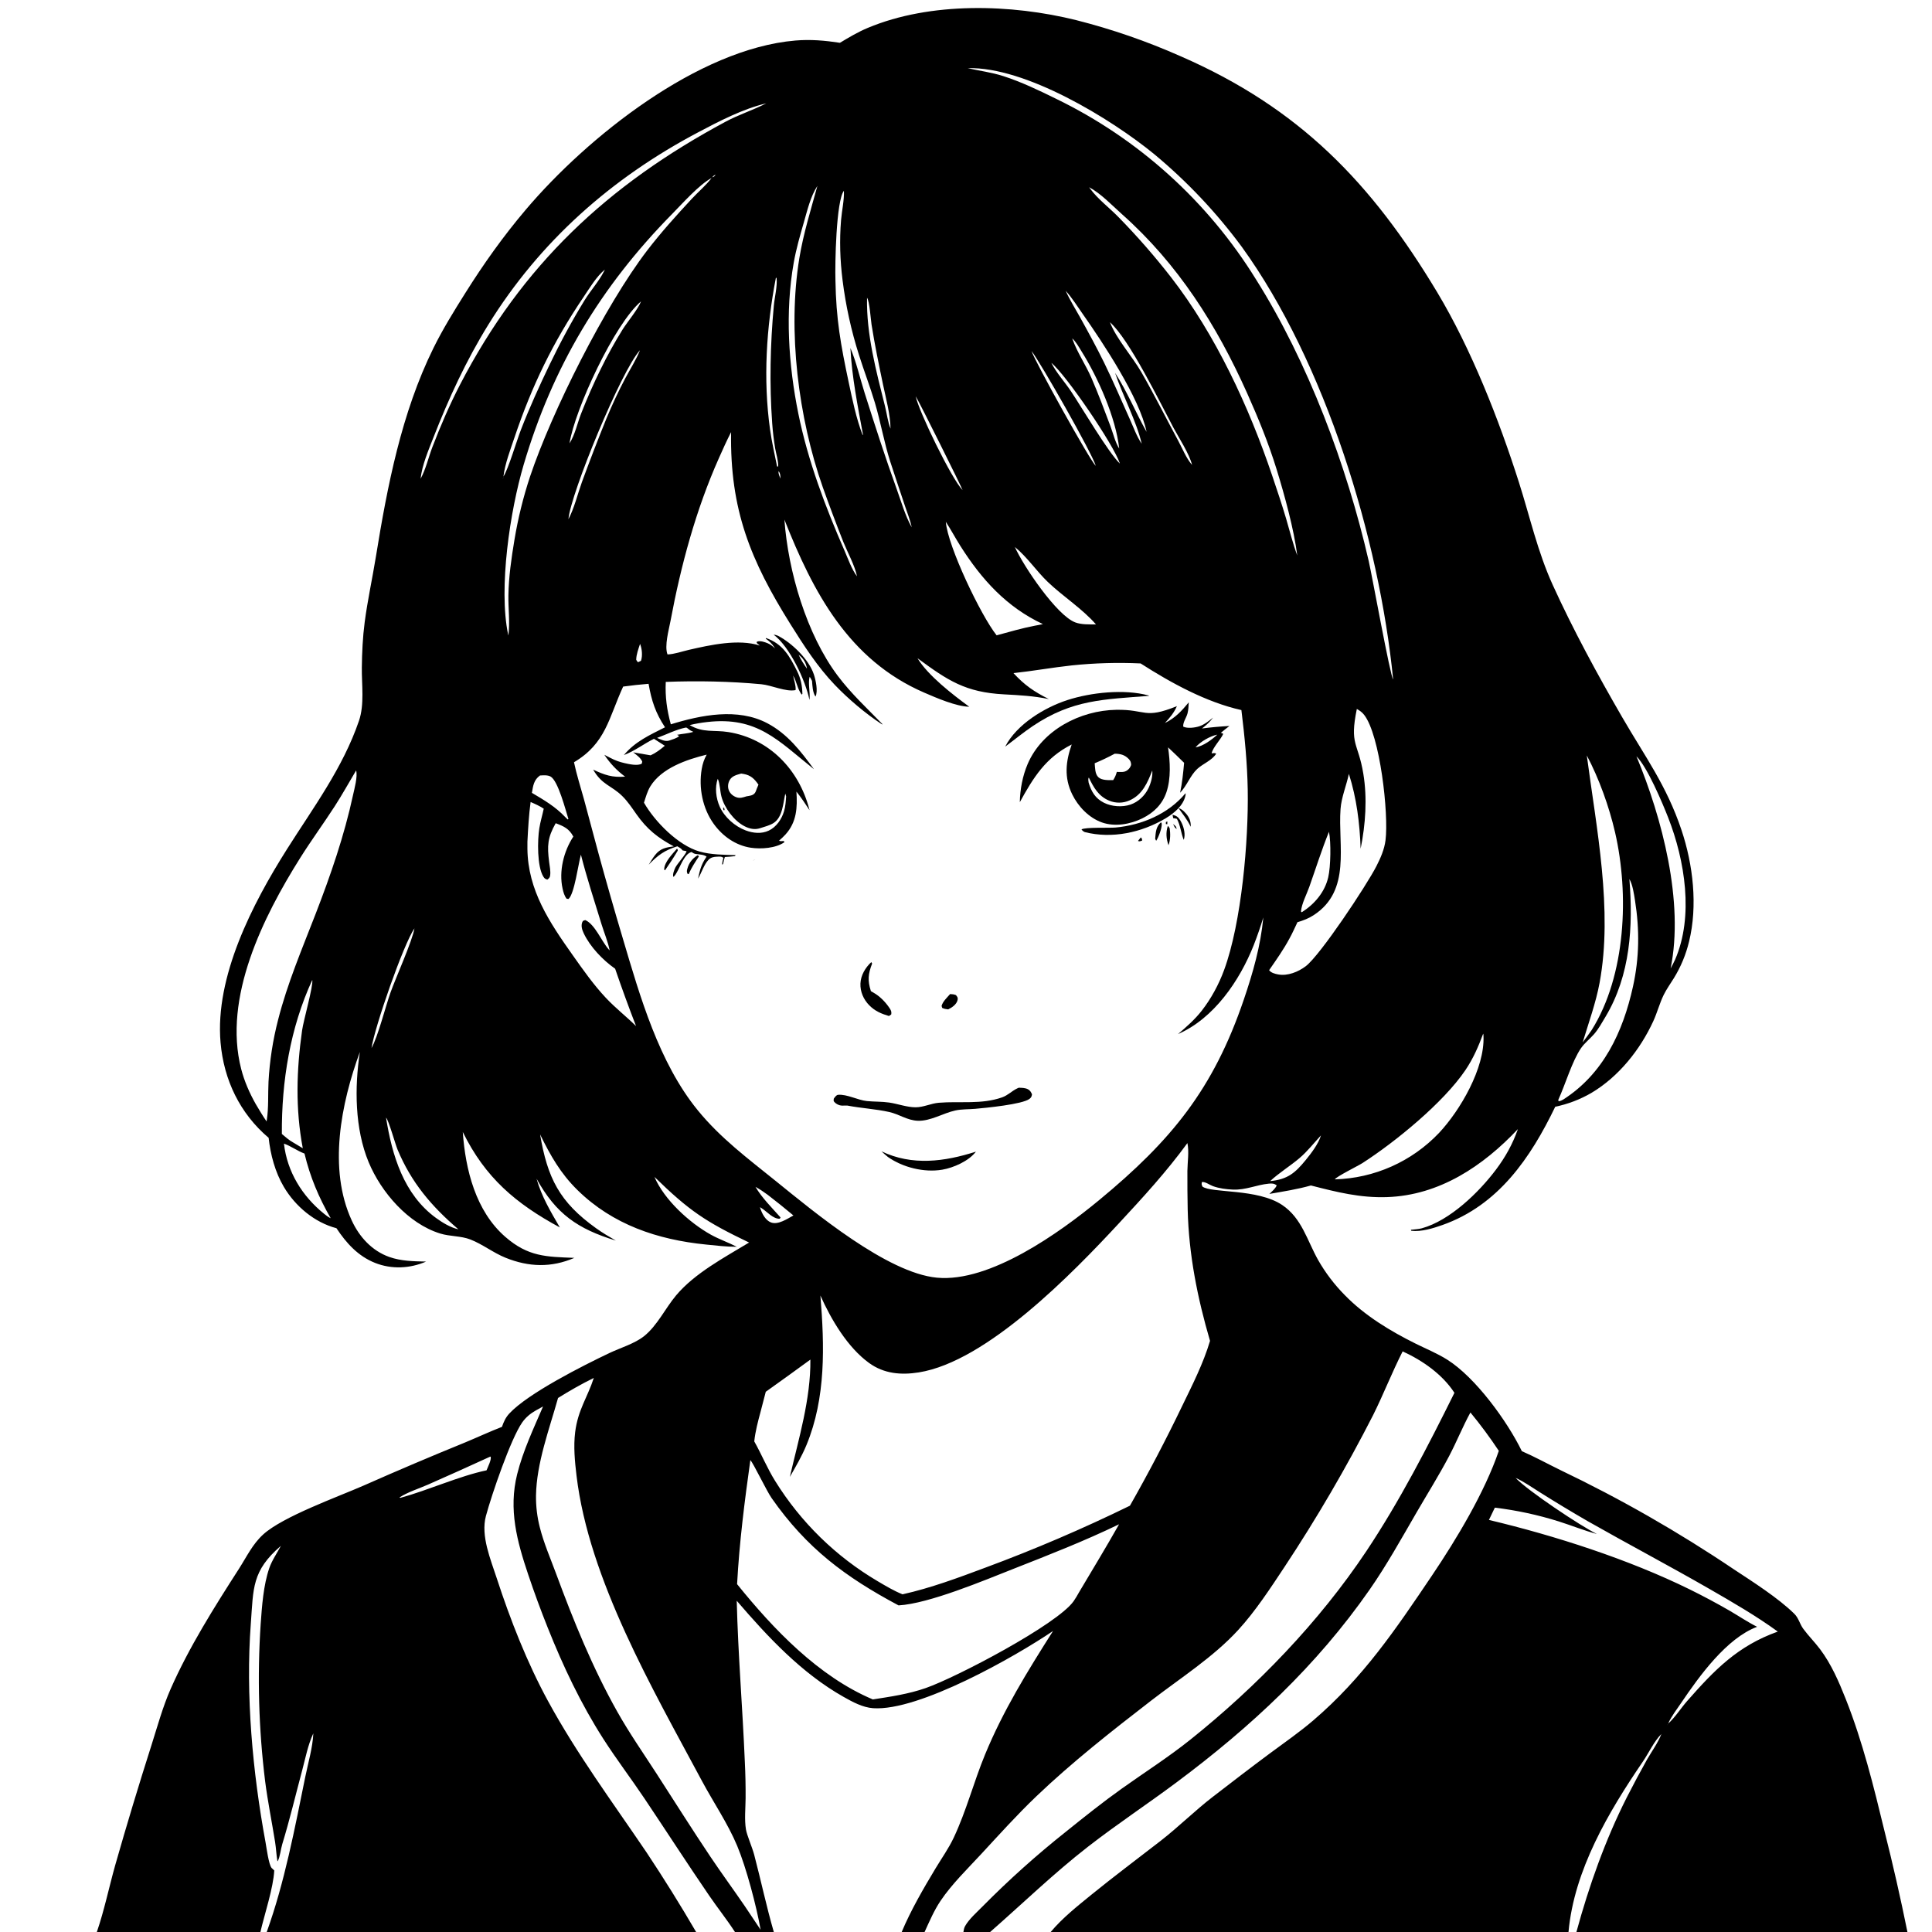 <?xml version="1.0" encoding="utf-8" ?><svg xmlns="http://www.w3.org/2000/svg" xmlns:xlink="http://www.w3.org/1999/xlink" width="1024" height="1024" viewBox="0 0 1024 1024"><path fill="white" d="M0 0L0 1024L1024 1024L1024 0L0 0Z"/><path d="M346.615 623.503L346.879 623.786C352.042 635.894 365.416 648.093 376.768 654.401C381.223 656.877 386.013 658.504 390.515 660.815C385.06 660.849 379.58 660.172 374.159 659.629C348.552 657.064 324.794 649.116 306.076 630.758C297.082 621.938 291.733 612.445 286.252 601.255C290.18 624.384 296.469 637.074 316.01 651.041C319.339 653.42 322.858 655.505 326.408 657.536C306.107 651.333 294.701 643.386 284.391 624.748C287.06 634.215 291.823 642.125 296.722 650.558C273.417 637.951 257.201 624.247 245.285 599.974C246.688 619.898 252.091 641.863 267.81 655.555C279.91 666.094 289.458 666.128 304.44 666.694C292.182 671.963 280.331 671.61 267.993 666.646C261.444 664.01 255.779 659.464 249.281 656.941C244.284 655 238.506 655.4 233.291 653.787C216.325 648.538 202.032 631.944 195.397 615.995C188.021 598.263 187.87 576.285 190.748 557.556C180.732 584.807 173.818 619.531 186.428 646.873C190.436 655.565 197.111 662.932 206.295 666.205C212.556 668.436 219.278 668.517 225.847 668.659C217.282 672.374 207.54 672.849 198.781 669.357C189.768 665.764 183.567 658.895 178.329 650.981C166.703 647.928 156.531 639.357 150.456 629.095C145.821 621.265 143.371 612.062 142.384 603.072C127.165 590.168 118.621 572.417 116.896 552.533C113.865 517.595 133.854 478.969 152.018 450.219C165.951 428.166 181.74 407.018 190.269 382.023C193.243 373.309 191.667 362.888 191.78 353.747C191.878 345.775 192.246 337.757 193.281 329.85C194.8 318.24 197.347 306.669 199.225 295.095C205.315 257.553 212.789 218.86 229.722 184.507C234.696 174.415 240.646 164.828 246.625 155.312C256.431 139.702 266.76 125.188 278.682 111.121C311.256 72.687 369.951 25.832 421.62 21.477C429.645 20.8 437.233 21.466 445.172 22.686C449.989 19.785 454.741 16.959 459.943 14.781C493.232 0.842 536.047 2.11 570.528 10.704C589.423 15.497 607.879 21.882 625.696 29.791C688.685 57.226 726.916 96.854 761.785 154.967C779.768 184.939 794.461 222.358 805.065 255.651C810.91 274.003 814.944 292.354 822.952 309.97C833.739 333.698 846.785 357.69 859.835 380.211C871.97 401.153 883.286 416.268 891.209 439.899C897.372 458.28 899.9 480.073 895.227 499.084C893.588 505.93 890.868 512.471 887.171 518.461C885.378 521.375 883.294 524.249 881.791 527.318C879.617 531.758 878.369 536.676 876.299 541.191C869.338 556.371 857.931 570.694 843.449 579.282C837.503 582.735 831.04 585.205 824.307 586.599C811.246 613.67 794.189 638.774 764.546 649.273C759.646 651.008 753.256 652.995 748.016 652.339L747.789 651.812C749.704 651.541 751.754 651.532 753.612 651.017C768.516 646.886 783.821 631.996 792.857 619.979C797.929 613.235 801.718 606.399 804.519 598.446C786.061 618.039 762.952 633.541 735.177 634.49C720.879 634.979 708.442 631.817 694.812 628.327C687.601 630.363 680.166 631.513 672.792 632.803C674.236 631.417 675.824 630.139 676.695 628.307C675.367 627.225 674.15 627.198 672.5 627.356C665.856 627.993 660.394 630.807 653.41 630.505C649.911 630.353 646.234 629.886 642.927 628.693C641.099 628.034 638.892 626.294 637.041 626.49C636.803 627.687 636.838 627.784 637.328 628.907C642.084 632.491 666.48 629.876 679.589 638.676C690.029 645.684 692.763 657.396 698.617 667.802C702.486 674.592 707.23 680.843 712.727 686.397C723.303 697.296 737.002 705.575 750.567 712.281C756.033 714.984 761.875 717.382 767.039 720.63C782.001 730.042 798.805 753.123 806.612 769.145C813.511 772.15 820.103 775.786 826.861 779.086C858.803 794.365 889.581 811.967 918.947 831.75C929.032 838.399 942.51 846.966 951.011 855.33C953.354 857.634 953.874 860.715 955.752 863.275C958.518 867.047 961.87 870.369 964.681 874.112C970.654 882.064 974.644 891.326 978.291 900.529C987.253 923.144 993.059 946.729 998.773 970.313C1003.27 988.109 1007.34 1006.01 1010.98 1024L835.534 1024C842.142 999.713 850.872 975.095 862.247 952.639C865.673 945.906 869.234 939.243 872.927 932.653C875.441 928.265 878.785 923.734 880.57 919.058L880.867 918.816L881.38 917.559L881.831 917.343L882.388 916.067L882.798 915.821L883.5 914.5C883.771 914.236 883.983 913.825 884.191 913.508C887.815 910.308 890.957 905.292 894.222 901.58C908.797 885.009 920.996 872.384 942.268 864.774C930.75 856.417 918.261 849.193 905.936 842.105C884.6 829.836 862.842 818.372 841.458 806.216C832.976 801.314 824.586 796.252 816.294 791.034C812.086 788.431 807.818 785.333 803.304 783.312L803.038 783.082L803.304 783.312C809.533 790.002 837.825 808.875 846.387 813.047C839.537 811.22 833.029 808.562 826.286 806.421C815.208 802.93 803.829 800.474 792.297 799.086L789.166 805.601C824.221 813.931 863.16 826.468 895.538 842.389C902.726 845.926 909.794 849.7 916.732 853.705C921.557 856.518 926.322 859.743 931.303 862.243C915.138 868.271 900.64 888.394 891.099 902.505C888.831 905.857 886.041 909.452 884.351 913.124C884.293 913.25 884.245 913.38 884.191 913.508L883.5 914.5L882.798 915.821L882.388 916.067L881.831 917.343L881.38 917.559L880.867 918.816L880.57 919.058C876.706 922.886 873.853 929.134 870.76 933.665C852.6 960.265 834.282 991.238 831.339 1024L556.885 1024C563.101 1016.55 571.194 1010.16 578.7 1004.05C590.675 994.32 602.95 985.168 615.126 975.71C624.686 968.284 633.294 959.682 642.9 952.283C652.899 944.581 662.914 936.859 673.051 929.34C680.8 923.591 688.734 918.126 696.071 911.842C722.449 889.249 739.745 863.592 758.99 835.045C771.95 815.821 786.936 790.918 794.404 768.972C789.739 761.942 784.716 755.157 779.353 748.644C775.278 756.111 772.066 764.136 768.095 771.692C762.727 781.906 756.527 791.78 750.732 801.765C742.772 815.48 735.026 829.48 725.96 842.503C697.82 882.927 662.915 915.352 623.663 944.638C608.174 956.195 592.024 966.863 576.739 978.737C558.593 992.835 542.067 1008.87 524.796 1024L510.63 1024C510.791 1022.93 510.968 1021.85 511.508 1020.89C513.626 1017.13 517.636 1013.65 520.662 1010.57C534.644 996.426 549.464 983.138 565.042 970.777C574.792 962.938 584.519 955.155 594.715 947.898C606.772 939.318 619.307 931.33 630.872 922.084C666.102 893.918 699.163 859.694 724.218 822.116C741.838 795.689 756.773 766.658 770.879 738.223C764.477 728.384 753.937 721.063 743.437 716.262C737.813 727.308 733.315 738.935 727.776 750.038C713.625 777.757 697.924 804.658 680.749 830.612C673.263 841.904 665.409 853.964 656.249 863.96C643.063 878.347 625.582 889.432 610.183 901.322C589.383 917.385 568.268 933.947 549.252 952.118C539.067 961.851 529.596 972.378 520.033 982.712C512.73 990.606 504.525 998.557 498.511 1007.48C495.068 1012.59 492.601 1018.41 490.046 1024L477.916 1024C482.698 1012.57 489.444 1000.95 495.836 990.324C499.092 984.914 502.804 979.716 505.501 973.994C512.181 959.817 516.092 944.535 522.05 930.055C531.69 906.627 544.609 885.776 558.129 864.461C538.094 878.048 487.003 907.097 462.75 905.377C457.226 904.985 451.864 902.061 447.128 899.39C424.903 886.855 406.933 867.593 390.483 848.433C391.181 876.889 393.577 905.192 394.767 933.622C395.093 940.114 395.232 946.613 395.185 953.112C395.143 958.392 394.509 964.41 395.361 969.609C395.874 972.742 398.693 979.108 399.721 983.009C403.312 996.633 406.212 1010.48 410.143 1024L389.544 1024C385.282 1017.41 380.334 1011.23 375.9 1004.74C364.254 987.709 353.037 970.321 341.538 953.177C334.442 942.599 326.711 932.449 319.837 921.725C307.865 903.05 298.496 883.236 290.286 862.655C286.591 853.41 283.156 844.063 279.986 834.625C274.02 816.884 269.443 800.057 274.112 781.343C277.192 768.998 282.813 757.121 287.827 745.46C286.541 746.149 285.263 746.853 283.994 747.572C281.088 749.223 278.7 751.193 276.761 753.951C270.746 762.51 260.598 792.147 257.543 803.52C254.722 814.023 260.033 826.508 263.3 836.531C270.472 858.538 279.355 881.189 290.436 901.55C305.736 929.665 324.75 955.346 342.66 981.776C351.839 995.59 360.61 1009.67 368.961 1024L141.375 1024C150.857 997.687 156.224 969.134 161.806 941.738C163.307 934.372 165.738 926.232 166.069 918.744L166.375 918.503L166.069 918.744C166.005 918.877 165.939 919.009 165.878 919.143C163.211 924.915 161.885 931.853 160.246 937.992C156.735 951.138 153.567 964.478 149.594 977.485C148.755 980.232 148.486 983.987 147.224 986.438L147.023 986.41C146.46 983.034 146.339 979.62 145.796 976.235C144.084 965.559 141.933 954.977 140.546 944.25C137.117 916.551 136.319 888.59 138.161 860.74C138.839 851.28 139.624 840.185 142.703 831.199C144.148 826.982 146.818 823.233 148.893 819.315C133.425 832.655 134.343 841.689 132.93 860.663C130.118 898.399 133.892 939.319 140.745 976.49C141.254 979.25 142.393 988.178 143.958 990.061C144.107 990.24 144.308 990.369 144.478 990.529C144.65 990.691 144.813 990.863 144.985 991.026C145.109 991.144 145.239 991.256 145.366 991.372C144.891 1000.54 140.217 1014.61 138.011 1024L51.329 1024C55.251 1012.6 57.79 1000.23 61.065 988.586C67.154 967.236 73.574 945.983 80.325 924.834C83.464 914.973 86.242 904.713 90.414 895.24C100.17 873.089 113.558 851.871 126.617 831.539C130.709 825.168 133.822 818.447 139.524 813.271C149.972 803.787 178.742 793.506 192.786 787.355C210.569 779.481 228.469 771.876 246.483 764.544C253.025 761.828 259.447 758.828 266.051 756.261C266.987 753.576 267.978 751.321 269.932 749.21C279.848 738.498 309.093 723.745 322.957 717.157C328.713 714.421 336.279 712.193 341.276 708.259C348.297 702.731 352.64 693.367 358.375 686.548C368.27 674.781 384.013 666.454 397.036 658.568C374.009 647.54 365.395 641.848 346.879 623.786L346.615 623.503ZM407 54.5L406.103 54.784C393.744 57.696 381.094 64.283 369.891 70.205C324.047 94.439 286.132 127.925 258.773 172.17C247.047 191.133 237.822 211.152 229.724 231.889C227.061 238.708 223.708 246.457 222.918 253.749L222.625 253.998L222.918 253.749C225.652 248.842 227.148 242.264 229.186 236.941C233.484 225.717 238.324 214.499 243.853 203.822C276.671 140.456 322.106 97.987 384.709 64.433C391.491 60.799 398.885 58.465 405.723 54.981L406.103 54.784L407 54.5L407.998 54.095L407 54.5ZM380.3 91.366L379.889 92.249L379.327 92.582C378.356 93.027 378.142 93.096 377.5 94L377.174 94.316C370.433 97.978 361.709 107.86 356.193 113.462C318.242 152.006 292.837 194.528 277.531 246.386C270.365 270.669 264.137 311.575 269.322 336.344L269.449 336.764C270.346 329.949 269.356 322.508 269.466 315.59C269.623 305.717 271.04 295.897 272.66 286.168C274.543 274.789 277.306 263.573 280.923 252.621C292.529 218.045 320.624 161.996 343.04 132.723C350.324 123.211 358.582 114.061 366.742 105.286C370.078 101.697 374.26 98.198 377.174 94.316L377.5 94C378.615 93.595 378.602 93.441 379.327 92.582L379.889 92.249L380.3 91.366L380.998 91.117L380.3 91.366ZM433.236 98.552C429.616 104.006 427.881 111.533 426.063 117.824C424.024 124.884 421.988 131.94 420.701 139.183C416.058 165.313 417.887 193.388 423.151 219.295C428.228 244.278 437.416 268.542 447.607 291.854C449.473 296.121 451.419 301.815 454.23 305.466L454.612 306.222L455.162 307.324L455.641 308.282L455.998 308.997L455.641 308.282L455.162 307.324L454.612 306.222L454.23 305.466C453.125 299.857 449.212 292.73 446.999 287.272C443.201 277.67 439.57 268.003 436.106 258.275C423.146 221.478 417.34 175.334 423.669 136.815C425.814 123.765 429.743 111.264 433.236 98.552L433.498 98.002L433.236 98.552ZM577.029 99.002L577.265 99.241C577.453 99.506 577.638 99.773 577.83 100.036C581.818 105.497 588.183 110.28 592.953 115.202C602.784 125.243 612.035 135.837 620.662 146.931C644.258 177.309 662.015 215.69 674.253 251.982C676.808 259.559 679.376 267.16 681.65 274.825C683.585 281.344 685.199 288.041 687.577 294.408L687.89 294.998L687.577 294.408C685.834 280.545 680.801 262.285 676.621 248.726C672.384 234.984 666.886 221.531 661.015 208.416C644.848 172.3 624.372 139.92 594.626 113.484C589.345 108.79 583.464 102.529 577.265 99.241L577.029 99.002ZM322.02 141.02L321.367 141.747L320.821 142.788L320.588 142.893C316.188 146.463 312.489 152.702 309.31 157.406C293.108 181.378 281.93 204.412 272.693 231.866C270.491 238.41 267.644 245.764 266.825 252.608L266.5 254L266.212 254.866L266.5 254C266.702 253.556 266.741 253.085 266.825 252.608C269.445 248.551 273.851 233.586 276.097 227.796C280.64 216.084 285.897 204.506 291.339 193.189C296.903 181.62 303.125 170.032 309.866 159.108C313.048 153.951 317.432 149.129 320.156 143.767C320.303 143.477 320.444 143.184 320.588 142.893L320.821 142.788L321.367 141.747L322.02 141.02L322.44 140.502L322.02 141.02ZM562.618 151.002L562.866 151.726L563.709 152.135L564.138 153.308L564.602 153.607L564.843 154.134C566.998 158.973 569.894 163.544 572.461 168.176C576.864 176.123 581.273 184.206 585.274 192.357C590.048 202.081 594.279 212.149 598.763 222.014C600.682 226.238 602.504 231.391 605.124 235.196L605.399 235.498L605.124 235.196C602.464 223.481 594.96 209.503 591.019 197.622C597.494 207.677 601.878 218.539 607.707 228.891L607.912 229.498L607.707 228.891C604.082 210.981 584.408 181.411 573.944 166.523C571.04 162.39 568.233 157.877 564.843 154.134L564.602 153.607L564.138 153.308L563.709 152.135L562.866 151.726L562.618 151.002ZM339.767 159.745C325.824 171.433 304.67 216.983 301.846 235.004C304.696 230.616 306.048 224.234 307.965 219.31C311.104 211.255 314.589 203.339 318.411 195.584C321.919 188.413 325.784 181.422 329.99 174.636C332.66 170.416 338.08 164.04 339.767 159.745L339.998 159.502L339.767 159.745ZM588.041 170.504L588.289 170.769C591.668 179.584 600.099 188.844 604.991 197.347C611.792 209.169 617.92 221.454 624.406 233.458C626.637 237.587 628.725 242.918 631.821 246.42L632.118 247.196L632.6 247.653L633.167 248.853L633.639 249.77L634.143 250.775L634.409 250.998L634.143 250.775L633.639 249.77L633.167 248.853L632.6 247.653L632.118 247.196L631.821 246.42C630.325 240.385 624.871 232.177 621.884 226.569C614.796 213.26 598.732 180.14 588.289 170.769L588.041 170.504ZM340.695 183.749L339.74 184.743L339.439 185.127L339.194 185.642C329.471 196.03 302.452 261.514 301.276 275.192L301.117 275.662L301.276 275.192C304.365 269.366 306.151 261.885 308.389 255.631C312.54 244.284 316.887 233.01 321.428 221.813C324.43 214.587 327.771 207.372 331.44 200.46C334.02 195.598 337.151 190.75 339.194 185.642L339.439 185.127L339.74 184.743L340.695 183.749L340.916 183.002L340.695 183.749ZM546.503 185.533L546.728 186.051C548.667 191.868 577.744 244.175 580.786 246.945L581.089 247.731L581.404 247.998L581.089 247.731L580.786 246.945C579.072 240.594 551.243 191.657 546.728 186.051L546.503 185.533ZM557.003 192.094L557.231 192.325C559.784 197.44 564.321 202.431 567.552 207.25C573.11 215.54 587.653 240.211 593.586 245.73C590.336 235.725 564.861 198.466 557.231 192.325L557.003 192.094ZM484.07 207.002L484.188 208.369L485.253 209.346L485.334 210.036C486.98 218.063 504.327 253.791 510.181 259.761L510.575 260.121L511.124 261.257L511.382 261.498L511.124 261.257L510.575 260.121L510.181 259.761C509.876 258.507 487.008 212.524 485.334 210.036L485.253 209.346L484.188 208.369L484.07 207.002ZM412.672 249.708C412.468 251.177 413.141 252.359 413.7 253.676L413.873 254.155L413.7 253.676C413.55 252.002 413.681 251.082 412.672 249.708ZM635.11 252.502L635.329 253.238L636.22 254.2L636.395 254.498L636.22 254.2L635.329 253.238L635.11 252.502ZM637.117 256.002L637.363 256.752L637.886 256.998L637.363 256.752L637.117 256.002ZM265.5 257.5L265.125 257.998L265.5 257.5L265.788 256.634L265.5 257.5ZM501.049 276.008L501.304 276.575C502.307 289.52 519.881 326.258 528.228 336.736C534.961 334.905 541.678 332.947 548.534 331.624C549.946 331.404 551.36 331.072 552.762 330.79C533.494 321.77 520.281 307.123 509.068 289.445C506.384 285.213 504.04 280.77 501.304 276.575L501.049 276.008ZM450.735 184.451C453.914 191.943 455.837 200.602 458.311 208.391C463.728 225.446 469.193 242.413 475.277 259.244C477.66 265.837 479.773 273.341 483.208 279.452L483.463 279.998L483.208 279.452C482.509 275.822 480.928 272.045 479.772 268.523C477.156 260.557 474.401 252.634 471.845 244.649C468.563 234.395 466.779 223.725 463.697 213.415C461.149 204.892 457.925 196.576 455.259 188.089C451.163 175.203 448.258 161.969 446.579 148.552C445.238 137.884 444.899 127.344 445.782 116.621C446.192 111.642 447.513 106.033 447.293 101.124C443.153 106.27 442.509 140.196 442.804 148.625C443.132 169.067 445.594 182.707 449.812 202.563C451.789 211.87 453.786 221.646 457.185 230.531L457.412 230.418C454.639 215.349 451.512 199.775 450.735 184.451ZM457.502 312.502L458.351 313.129L458.472 314.498L458.351 313.129L457.502 312.502ZM387.491 229.03C385.183 233.516 383.108 238.157 381.055 242.764C368.847 270.155 360.877 299.687 355.39 329.089C354.493 333.895 352.065 342.347 353.791 346.86C357.373 346.752 361.554 345.256 365.079 344.446C376.438 341.836 391.386 338.513 402.721 342.154L402.998 342.428L402.721 342.154L401.055 340.759L401.17 340.115C402.898 339.421 405.344 340.302 406.985 340.984C408.413 341.577 409.642 342.603 410.768 343.644L411.125 344.101L411.6 344.68L412.082 345.188L412.498 345.905L412.082 345.188L411.6 344.68L411.125 344.101L410.768 343.644C410.652 343.462 410.537 343.278 410.418 343.097C409.07 341.051 407.836 339.924 405.867 338.5L405.975 338.155C414.829 341.169 418.558 347.808 422.533 355.832C424.447 359.693 425.213 363.496 425.285 367.785L424.893 368.152C422.587 365.047 422.279 361.243 420.362 358.056L420.035 357.502L420.362 358.056C420.791 360.317 421.953 363.553 421.669 365.768C416.552 366.84 408.956 363.174 403.523 362.662C387.031 361.108 369.437 360.777 352.867 361.422C352.505 369.414 353.461 376.195 355.545 383.903C371.641 378.945 391.017 375.047 406.729 383.349C417.43 389.004 424.411 398.152 431.413 407.693C412.291 392.442 401.353 379.618 374.741 382.697C371.644 383.038 368.572 383.577 365.543 384.311C372.776 388.564 378.322 386.77 386.105 388.02C407.739 391.497 423.492 407.921 428.911 428.815L429.061 429.404C426.851 426.028 424.638 422.727 422.123 419.569C422.66 427.989 422.316 435.705 416.298 442.327C415.241 443.491 414.067 444.543 412.891 445.584C413.745 445.968 414.434 445.798 415.351 445.743L415.815 446.339C411.283 449.617 403.245 450.114 397.997 449.321C389.881 448.094 382.992 443.213 378.269 436.644C372.363 428.429 370.225 417.505 371.927 407.575C372.401 404.81 373.19 402.411 374.565 399.967C364.07 402.536 350.667 407.048 344.689 416.799C343.091 419.407 342.257 422.544 341.321 425.441C347.042 435.45 359.394 448.075 370.783 451.326C376.842 453.056 383.651 453.028 389.909 453.249L389.506 453.772C387.734 453.982 385.956 454.136 384.174 454.233C383.755 455.474 383.495 456.693 383.247 457.974L382.7 458.242C382.828 457.001 383.086 455.894 383.398 454.692C382.425 453.789 381.22 454.036 379.93 454.071C378.249 454.117 376.811 454.435 375.575 455.674C373.135 458.122 371.827 462.671 369.972 465.692C370.847 461.629 371.6 458.445 373.925 454.924C374.122 454.626 374.307 454.321 374.498 454.018C372.894 452.856 370.648 452.916 368.746 452.621C367.826 452.478 367.276 452.089 366.521 451.583C364.2 452.19 362.81 454.667 361.662 456.614C360.804 458.068 358.169 464.357 356.868 464.739C356.411 463.355 357.35 461.121 357.961 459.806C358.774 458.059 364.039 452.194 363.851 451.139L361.789 450.739C361.063 449.65 360.1 449.225 359.001 448.559C352.22 450.679 348.695 453.27 343.828 458.297C344.9 456.582 345.96 454.816 347.195 453.214C349.917 449.685 352.975 449.146 357.125 448.593C348.563 444.02 342.908 439.484 337.309 431.533C334.967 428.209 332.77 424.85 329.863 421.978C324.01 416.195 319.07 416.102 314.389 407.919C320.467 410.777 324.528 412.178 331.312 411.636C326.901 408.395 323.361 404.605 320.317 400.068L323.663 401.779C326.052 403.025 328.292 403.837 330.908 404.44C333.388 405.012 338.008 406.078 340.175 404.728L340.394 403.618C339.4 401.493 337.418 400.209 335.636 398.76L344.835 400.341C347.719 399.026 349.958 397.277 352.367 395.267C350.439 394.052 348.52 392.826 346.607 391.588C341.158 394.283 336.416 398.049 330.667 400.202C336.674 393 344.281 389.628 352.472 385.477C347.454 377.875 345.318 371.429 343.757 362.432C339.254 362.79 334.762 363.279 330.288 363.899C322.561 380.626 321.194 393.929 304.228 404.009C305.601 410.575 307.709 417.07 309.491 423.543L317.117 451.966C321.277 467.192 325.617 482.369 330.135 497.492C339.241 528.203 349.241 563.266 369.841 588.491C381.921 603.284 396.374 614.014 411.085 625.898C431.636 642.5 470.191 674.696 496.582 677.196C524.651 679.855 561.6 653.394 582.58 636.07C620.797 604.512 643.076 577.35 659.242 529.812C664.125 515.454 668.135 501.447 669.591 486.263C668.076 491.237 666.372 496.152 664.483 500.996C657.055 519.735 643.459 539.765 624.369 548.09C628.859 544.239 633.259 540.41 636.92 535.725C641.918 529.329 645.971 521.815 648.774 514.207C658.088 488.933 661.796 445.449 661.323 418.569C661.073 404.388 659.697 390.418 657.968 376.359C639.253 372.178 620.597 361.917 604.55 351.634C592.378 351.068 580.181 351.417 568.062 352.679C557.728 353.804 547.489 355.657 537.157 356.764C543.004 363.119 548.161 366.658 555.908 370.522C547.797 368.851 540.369 368.459 532.158 368.024C511.683 366.939 502.386 360.711 486.294 348.874L485.83 348.733L485.598 348.002L485.83 348.733L486.294 348.874C491.82 358.033 504.974 368.178 513.737 374.59C506.764 374.455 496.206 369.853 489.844 367.1C449.826 349.783 430.926 313.84 415.749 275.401C417.732 302.873 427.547 336.301 444.038 358.207C451.195 367.713 459.545 375.393 467.765 383.861L467.471 383.92C458.757 378.216 449.701 370.555 442.489 363.029C433.335 353.478 426.058 342.171 419.067 331.01C397.786 297.037 386.819 270.166 387.491 229.03ZM417.098 364.002L417.643 364.251L417.883 364.998L417.643 364.251L417.098 364.002ZM219.666 492.044C213.785 500.586 198.6 544.225 196.908 555.514C200.401 549.194 204.289 533.597 207.018 525.947C209.755 518.272 218.612 498.57 219.666 492.044L219.934 491.502L219.666 492.044ZM326.036 513.443C319.537 508.898 312.824 501.914 309.4 494.695C308.526 492.851 307.833 490.715 308.635 488.73C308.998 487.833 309.375 487.96 310.213 487.663C315.353 489.925 318.81 498.858 322.538 503.078C322.733 503.298 322.931 503.514 323.128 503.732L323.389 503.998L323.128 503.732C322.227 499.095 320.218 494.421 318.828 489.886C315.078 477.651 311.046 465.391 307.891 452.993C306.531 457.768 304.43 473.917 301.316 476.476L300.343 476.353C299.11 474.836 298.594 472.848 298.178 470.971C296.137 461.748 298.774 451.166 303.878 443.403C301.62 439.17 298.842 437.944 294.526 436.323C290.205 443.993 289.967 448.224 291.04 456.779C291.316 458.984 291.885 461.631 291.613 463.851C291.459 465.114 291.063 465.487 290.091 466.223C288.999 465.834 288.684 465.729 288.03 464.7C284.603 459.305 284.85 445.224 285.85 438.993C286.401 435.559 287.463 432.046 288.194 428.626C285.963 427.15 283.675 426.127 281.231 425.079C280.296 432.053 279.905 439.091 279.545 446.113C279.529 447.36 279.528 448.607 279.542 449.854C279.76 471.877 291.301 488.924 303.548 506.255C309.066 514.062 314.606 521.948 321.165 528.929C326.174 534.262 331.911 538.724 337.114 543.844C333.221 533.785 329.528 523.649 326.036 513.443ZM700.139 601.787C696.431 605.794 692.89 610.328 688.726 613.855C683.752 618.068 677.947 621.611 673.196 626.01C682.403 625.115 686.401 621.769 692.12 614.767C695.001 611.24 698.842 606.198 700.139 601.787L700.386 601.503L700.139 601.787ZM402.623 639.578L402.808 639.828C402.891 640.116 402.96 640.409 403.059 640.693C404.014 643.444 405.756 646.791 408.603 647.906C412.403 649.394 417.371 645.921 420.526 644.218C416.032 640.446 411.457 636.772 406.804 633.198C404.719 631.657 402.691 630.319 400.42 629.06C403.847 634.924 409.208 640.208 413.712 645.284L413.296 645.947C409.726 646.14 406.502 642.127 403.637 640.337L402.808 639.828L402.623 639.578ZM314.724 730.346C308.25 733.505 301.889 737.149 295.775 740.958C291.151 757.499 284.355 775.456 284.092 792.708C284.024 798.406 284.71 804.089 286.131 809.607C288.212 817.846 291.773 826.046 294.723 834.026C304.039 859.236 313.999 883.803 327.204 907.286C333.584 918.632 341.059 929.342 348.119 940.264C357.599 954.929 366.862 969.679 376.595 984.185C382.465 992.933 388.69 1001.42 394.64 1010.11L403.143 1022.82C400.948 1010.3 395.559 989.908 390.737 978.376C385.735 966.411 378.171 955.387 372.052 943.955C346.115 895.492 312.117 837.191 305.561 782.079C304.659 774.5 303.9 766.679 304.847 759.073C306.327 747.185 311.41 740.61 314.724 730.346L314.922 730.124L314.724 730.346ZM512.97 36.138C519.248 37.566 525.623 38.36 531.779 40.339C541.333 43.411 550.63 47.881 559.62 52.296C603.329 73.479 640.104 106.67 665.64 147.987C693.362 191.974 713.839 246.789 725.471 297.459C727.306 305.453 736.867 358.452 738.394 360.105C731.022 285.591 702.416 191.988 658.217 130.888C644.783 112.68 629.19 96.169 611.779 81.717C588.86 62.946 543.493 35.264 512.97 36.138ZM411.242 147.199C406.173 173.566 404.418 201.017 408.145 227.683C409.064 234.256 410.56 240.728 411.87 247.229L412.454 247.243C412.563 244.13 411.406 240.833 410.879 237.747C410.129 233.291 409.594 228.801 409.275 224.293C407.792 203.728 408.231 182.486 410.154 161.963C410.571 157.51 412.063 151.746 411.611 147.372L411.242 147.199ZM459.551 157.822C459.125 177.078 464.439 196.883 469.098 215.42C470.046 219.192 470.551 223.631 472.005 227.182C471.858 219.417 469.591 211.355 468.009 203.771C465.809 193.223 463.612 182.685 461.938 172.038C461.512 169.329 460.862 159.521 459.551 157.822ZM568.29 179.363C570.813 186.635 575.433 193.285 578.506 200.362C582.139 208.73 585.333 217.318 588.551 225.854C589.934 229.521 591.12 234.546 593.207 237.742C591.37 221.257 582.036 200.251 573.174 186.113C571.836 183.978 570.204 180.988 568.29 179.363ZM483.238 204.75L483.614 204.75L483.238 204.75ZM483.66 205.954L484.245 206.25L483.66 205.954ZM301.747 235.485L302.023 235.75L301.747 235.485ZM605.666 236.25L606.051 236.25L605.666 236.25ZM301.246 236.985L301.521 237.25L301.246 236.985ZM606.19 237.25L606.541 237.25L606.19 237.25ZM581.694 248.75L582.099 248.75L581.694 248.75ZM582.241 249.75L582.663 249.75L582.241 249.75ZM634.712 251.75L635.142 251.75L634.712 251.75ZM414.103 255.465L414.566 255.75L414.103 255.465ZM636.725 255.25L637.152 255.25L636.725 255.25ZM414.617 257.461L415.114 257.75L414.617 257.461ZM638.189 257.75L638.585 257.75L638.189 257.75ZM638.766 258.75L639.245 258.75L638.766 258.75ZM639.678 260.25L640.073 260.25L639.678 260.25ZM640.237 261.25L640.663 261.25L640.237 261.25ZM511.714 262.25L512.136 262.25L511.714 262.25ZM641.161 262.75L641.576 262.75L641.161 262.75ZM512.69 263.75L513.066 263.75L512.69 263.75ZM641.762 263.75L642.245 263.75L641.762 263.75ZM300.702 277.177L300.881 277.514L300.702 277.177ZM483.683 280.957L484.245 281.25L483.683 280.957ZM484.235 282.25L484.587 282.25L484.235 282.25ZM537.896 289.916C542.518 300.207 560.082 326.19 569.912 329.883C573.251 331.137 577.349 330.926 580.883 330.946C573.783 322.738 563.366 316.104 555.365 308.451C549.343 302.692 544.301 295.103 537.896 289.916ZM456.202 309.75L456.622 309.75L456.202 309.75ZM456.674 310.75L457.094 310.75L456.674 310.75ZM457.128 311.75L457.54 311.75L457.128 311.75ZM458.724 315.25L459.101 315.25L458.724 315.25ZM459.167 316.25L459.52 316.25L459.167 316.25ZM339.246 341.278C338.358 344.019 337.249 346.805 337.205 349.714C337.5 350.183 337.741 350.607 338.136 350.999L339.739 350.24C340.641 347.543 340.282 343.903 339.246 341.278ZM419.77 356.75L420.245 356.75L419.77 356.75ZM719.15 375.756C715.197 395.029 719.813 393.303 722.583 410.039C724.736 423.05 723.769 436.929 721.164 449.819C720.675 436.225 719.066 423.18 714.938 410.162C713.642 416.265 710.972 422.571 710.515 428.757C709.075 448.216 716.333 471.971 696.309 485.03C693.542 486.835 690.823 487.858 687.684 488.774C686.308 491.637 685.019 494.61 683.473 497.381C680.314 503.296 676.472 508.705 672.665 514.211C673.645 515.617 675.818 516.171 677.488 516.476C682.509 517.394 688.118 515.109 692.066 512.121C699.74 506.313 724.207 469.469 729.496 459.147C731.703 454.841 733.738 450.224 734.351 445.381C736.127 431.364 731.437 389.566 723 378.859C721.897 377.46 720.682 376.62 719.15 375.756ZM363.455 385.624C358.217 386.697 353.276 389.283 348.264 391.108C350.261 391.935 352.471 393.198 354.651 392.53C356.218 391.928 358.848 391.315 359.966 390.111L358.877 389.474C361.755 388.864 364.536 388.81 367.39 387.927C366.828 387.46 367.278 387.772 366.481 387.424C365.623 387.05 365.119 386.575 364.402 386.008C363.911 385.619 364.118 385.742 363.455 385.624ZM841.039 400.398C846.097 438.794 854.958 482.396 847.817 520.896C845.846 531.527 841.993 542.114 838.857 552.469C840.48 550.344 842.059 548.209 843.579 546.007C861.786 517.079 863.557 473.876 856.013 441.144C852.882 427.563 847.551 412.707 841.039 400.398ZM867.344 400.849C880.939 433.511 892.67 478.028 885.464 513.298C886.271 511.754 887.119 510.222 887.832 508.633C897.827 485.645 893.051 456.048 884.183 433.384C881.132 425.586 873.116 406.526 867.344 400.849ZM188.753 408.362C184.976 414.683 181.396 421.17 177.401 427.352C171.47 436.532 164.993 445.366 159.174 454.617C139.54 485.831 118.091 528.72 127.829 566.576C129.502 573.08 132.236 579.296 135.525 585.137C137.395 588.252 139.221 591.4 141.292 594.386L141.408 593.662C142.428 587.009 141.979 580.095 142.316 573.377C142.911 562.296 144.61 551.302 147.387 540.559C152.277 521.304 160.092 502.967 167.241 484.492C175.239 463.822 182.45 443.002 187.13 421.323C187.862 417.927 189.638 411.657 188.753 408.362ZM392.839 410.007C390.494 410.692 388.019 411.193 386.722 413.507C385.834 415.091 385.62 417.105 386.275 418.808C386.965 420.604 388.486 421.904 390.272 422.55C392.215 423.253 393.795 422.655 395.66 422.07C397.269 421.787 399.137 421.685 400.15 420.24C400.589 419.615 400.824 418.742 401.103 418.035C401.388 417.315 401.7 416.602 401.996 415.886C399.854 412.813 397.94 410.898 394.159 410.217C393.72 410.14 393.28 410.069 392.839 410.007ZM286.2 411.02C282.913 413.416 282.567 416.414 281.92 420.228C288.373 424.048 294.399 427.558 299.596 433.073L300.887 434.334L301.28 434.115C299.764 429.308 295.77 413.738 291.798 411.579C290.168 410.693 287.983 410.949 286.2 411.02ZM380.45 412.776C378.751 417.328 379.499 423.145 381.47 427.535C383.992 433.152 389.504 437.997 395.23 440.14C399.134 441.602 403.576 442.079 407.445 440.249C411.514 438.323 414.28 434.225 415.554 430.012C416.305 427.529 416.503 424.668 416.659 422.08L416.226 420.619C415.06 425.724 414.834 433.155 409.962 436.244C407.941 437.526 405.212 438.178 402.941 438.939C400.012 439.92 397.159 439.26 394.48 437.849C389.023 434.975 383.955 428.244 382.378 422.197C381.593 419.183 381.654 415.631 380.45 412.776ZM704.379 440.863C700.491 450.453 697.404 460.318 693.952 470.067C692.558 474.006 689.908 478.97 689.544 483.08L689.946 483.528C696.706 479.225 702.166 472.902 704.003 464.919C705.3 459.283 705.531 446.423 704.379 440.863ZM863.616 465.897C865.614 490.985 864.192 516.802 850.939 538.929C849.098 542.002 847.231 545.434 844.878 548.125C842.687 550.63 839.884 552.79 837.989 555.523C833.278 562.315 829.601 574.954 825.954 582.868L826.044 583.689C827.056 583.57 827.644 583.297 828.525 582.794C849.782 569.196 860.194 546.992 865.502 522.944C868.902 507.541 869.049 492.809 866.588 477.28C866.031 473.761 865.372 468.999 863.616 465.897ZM165.51 519.393C153.752 544.922 149.221 573.116 149.39 601.024C151.282 602.601 153.117 604.284 155.283 605.474L160.487 608.601C156.521 587.626 157.143 567.222 160.104 546.188C160.873 540.724 166.115 522.536 165.51 519.393ZM786.128 547.851C783.562 554.756 780.811 561.111 776.652 567.249C765.019 584.422 739.745 605.113 722.137 616.449C719.818 617.942 708.245 623.632 707.483 625.086C728.433 624.517 748.301 615.662 762.731 600.464C773.941 588.506 786.976 566.187 786.284 549.237C786.245 548.288 786.279 548.572 786.128 547.851ZM196.722 556.25L197.043 556.25L196.722 556.25ZM204.611 592.373C207.78 612.323 213.972 633.108 231.096 645.544C234.524 648.033 238.796 650.645 242.956 651.561C228.686 639.357 217.994 626.765 210.694 609.262C209.505 606.409 205.925 593.504 204.611 592.373ZM629.35 605.862C618.214 621.122 605.73 634.711 592.903 648.537C568.725 674.597 523.125 721.659 486.958 727.403C477.575 728.893 468.503 728.129 460.608 722.391C449.156 714.067 440.541 699.392 434.828 686.664C437.007 713.19 437.813 740.85 427.437 765.922C425.013 771.78 421.792 777.303 418.638 782.791C423.291 762.566 429.738 741.581 429.519 720.613C421.674 726.348 413.792 732.033 405.874 737.668L403.157 748.122C401.751 753.337 400.345 758.584 399.776 763.97C403.654 770.854 406.659 778.25 410.844 784.949C424.396 806.795 443.046 825.026 465.194 838.079C469.416 840.571 473.808 843.203 478.361 845.021C493.281 841.702 507.939 836.241 522.233 830.892C548.317 821.234 573.901 810.273 598.887 798.051C608.705 780.781 617.927 763.178 626.538 745.275C631.969 734.064 637.782 722.666 641.336 710.696C634.668 687.946 630.056 664.837 629.5 641.051C629.361 634.242 629.308 627.432 629.341 620.622C629.395 616.019 630.309 610.296 629.35 605.862ZM150.497 606.145C152.194 621.061 160.159 633.987 171.813 643.364C172.911 644.247 173.988 645.111 175.279 645.69C168.954 634.676 164.36 623.833 161.391 611.414C157.586 610.01 154.246 607.447 150.497 606.145ZM259.902 772.008C248.932 777.049 237.921 782 226.87 786.862C222.036 788.996 216.109 790.822 211.723 793.685L212.19 793.895C226.875 789.881 243.582 782.272 257.877 779.303C258.507 777.619 260.553 773.725 260.065 772.148L259.902 772.008ZM397.704 773.886C394.639 795.782 391.866 817.548 390.673 839.634C409.947 863.527 433.858 888.597 462.62 900.734C472.146 899.254 481.52 897.893 490.663 894.702C507.038 888.987 560.429 860.952 569.063 848.637C570.132 847.112 571.064 845.461 571.976 843.838C579.073 831.897 586.305 820.001 593.127 807.902C574.862 816.735 556.333 823.971 537.489 831.386C521.749 837.578 492.361 849.998 476.24 850.887C448.014 835.834 427.539 820.563 408.983 794.036C406.283 790.176 399.316 775.543 397.704 773.886Z"/><path d="M429.019 370.955C426.944 360.651 418.559 342.757 410.058 336.392C411.036 336.478 411.909 336.727 412.778 337.198C420.053 341.138 428.758 349.573 431.376 357.498C432.352 360.451 433.666 366.356 432.218 369.212C430.695 366.899 430.62 363.606 430.389 360.905C430.039 360.111 429.63 359.449 429.17 358.716C428.154 361.625 429.458 367.102 429.087 370.399L429.019 370.955ZM423.31 347.062C424.474 349.624 426.105 352.136 427.725 354.431L427.993 354.998L427.725 354.431C427.218 351.312 425.797 348.965 423.31 347.062ZM428.134 355.75L428.478 355.75L428.134 355.75Z"/><path d="M532.787 395.709C538.866 383.915 553.534 375.012 565.773 371.041C578.251 366.993 595.887 365.118 608.666 368.585L609.092 368.814C585.091 370.727 568.378 370.728 547.389 384.834C542.318 388.242 537.69 392.091 532.787 395.709Z"/><path d="M630.065 372.262L630.373 372.002L630.065 372.262Z"/><path d="M617.441 383.207C622.884 380.548 626.269 376.854 630.065 372.262C629.951 374.184 629.891 376.252 629.405 378.122C628.803 380.442 626.909 382.791 627.131 385.133C629.375 386.218 633.376 385.71 635.721 384.922C638.412 384.019 640.758 382.071 642.967 380.338C641.453 382.262 640.111 383.689 638.181 385.215L637.063 386.114C641.901 385.487 646.76 385.041 651.63 384.779C650.084 385.983 648.527 387.174 647.031 388.44L645.57 389.233L645.212 389.379C641.429 390.1 636.143 393.122 633.652 396.133C637.788 395.437 642.141 392.15 645.212 389.379L645.57 389.233L647.031 388.44C647.926 388.62 647.482 388.455 648.344 388.982C646.918 392.128 642.788 396.173 642.2 399.3C643.171 399.211 643.72 398.97 644.6 399.437C642.594 402.933 637.506 404.802 634.549 407.569C630.828 411.049 629.137 416.372 625.48 420.178C626.59 414.922 627.124 409.651 627.603 404.31C624.808 401.537 621.972 398.805 619.097 396.114C620.195 403.661 620.719 412.561 618.23 419.898C616.06 426.294 611.548 430.699 605.6 433.667C599.164 436.879 590.954 438.356 584.051 435.911C577.152 433.467 571.452 427.495 568.28 420.998C563.935 412.096 564.838 403.634 568.023 394.59C554.176 401.586 547.767 412.031 540.519 425.17C540.677 418.319 541.966 411.309 544.66 404.99C552.381 386.878 572.598 376.537 591.627 376.211C607.726 375.936 606.278 381.36 623.777 374.272C622.233 377.847 620.037 380.376 617.441 383.207ZM590.837 399.476C587.349 401.357 583.863 403.023 580.203 404.542C580.434 406.925 580.314 410.2 582.178 411.96C583.969 413.652 587.67 413.514 590.017 413.475C590.963 412.009 591.472 410.807 591.934 409.129L592.689 409.15C594.838 409.196 596.364 409.371 598.048 407.787C598.793 407.087 599.148 406.418 599.512 405.461C599.506 404.114 599.214 403.274 598.279 402.301C596.124 400.06 593.844 399.518 590.837 399.476ZM610.726 408.369C608.248 414.805 605.484 421.218 598.738 424.208C595.312 425.756 591.399 425.82 587.923 424.386C582.192 422.004 579.661 417.382 577.096 412.113C576.59 413.006 576.899 413.858 577.004 414.86C578.48 419.6 580.494 423.143 585.095 425.464C589.189 427.529 594.858 427.931 599.2 426.441C603.33 425.023 606.803 421.731 608.684 417.815C609.995 415.087 611.045 411.412 610.726 408.369Z"/><path d="M513.737 374.59L513.997 374.874L513.737 374.59Z"/><path d="M532.58 395.998L532.787 395.709L532.58 395.998Z"/><path d="M574.958 441.029C574.127 440.635 573.765 440.331 573.211 439.598C575.342 438.332 587.868 438.92 591.267 438.608C605.275 437.322 619.249 431.374 628.358 420.428C628.424 421.17 628.457 420.953 628.295 421.725C627.191 426.996 622.17 431.126 617.792 433.735C605.101 441.297 589.419 444.7 574.958 441.029Z"/><path d="M384.043 429.362L383.454 429.395L383.253 428.126L383.823 428.134L384.043 429.362Z"/><path d="M631.087 438.215C629.451 434.579 626.902 431.574 624.636 428.32C626.243 428.738 627.363 429.835 628.451 431.044C630.349 433.154 631.278 435.387 631.087 438.215Z"/><path d="M627.404 445.153C625.928 441.542 625.664 437.423 623.779 434.005C623.46 433.93 623.144 433.84 622.821 433.781C622.49 433.72 622.154 433.69 621.82 433.645L621.467 431.872C621.851 431.975 622.237 432.073 622.617 432.192C624.515 432.782 625.491 434.497 626.313 436.19C627.555 438.75 628.394 442.431 627.404 445.153Z"/><path d="M618.69 436.857L617.936 436.755L617.959 435.684L618.73 435.394L618.69 436.857Z"/><path d="M612.787 445.636L612.267 444.576C612.564 441.22 612.608 438.226 615.321 435.848C615.714 436.223 615.719 436.12 615.749 436.835C615.84 438.985 614.007 443.904 612.787 445.636Z"/><path d="M621.791 436.748L621.536 436.569L621.791 436.748Z"/><path d="M621.791 436.748C622.921 437.756 623.437 437.897 623.655 439.434C622.508 438.623 622.369 438.004 621.791 436.748Z"/><path d="M619.326 447.982C618.134 444.532 617.824 441.223 618.986 437.744C619.417 438.092 619.651 438.541 619.954 439C620.371 441.862 620.379 445.263 619.326 447.982Z"/><path d="M604.426 445.835C603.545 445.944 603.97 445.991 603.151 445.706L604.676 443.83C605.42 444.797 605.179 444.244 605.361 445.504L604.426 445.835Z"/><path d="M352.515 461.228L352.088 461.049C352.075 460.917 352.048 460.786 352.05 460.653C352.094 456.972 356.505 452.52 358.795 449.839C359.27 450.288 359.07 449.989 359.243 450.817C357.141 454.397 354.874 457.813 352.515 461.228Z"/><path d="M361.547 451.498L361.789 450.739L361.547 451.498Z"/><path d="M365.018 463.326L364.382 463.106C363.927 461.93 363.998 461.617 364.327 460.385C365.136 457.349 367.063 454.942 369.702 453.329C370.253 453.484 369.979 453.33 370.423 453.937C368.407 456.996 366.439 459.937 365.018 463.326Z"/><path d="M399 456L400.347 455.665C399.903 455.804 399.467 455.997 399 456Z"/><path d="M398.002 456.371L399 456L398.002 456.371Z"/><path d="M471.171 538.512C467.109 537.319 463.718 535.885 460.684 532.793C457.702 529.755 455.871 525.59 456.05 521.302C456.235 516.897 458.637 512.886 461.802 509.941L462.245 510.699C460.109 516.267 459.779 519.646 461.599 525.335C461.778 525.436 461.957 525.536 462.135 525.639C462.417 525.803 462.694 525.975 462.978 526.135C466.267 527.985 469.114 530.895 471.263 534.002C472.163 535.302 472.633 536.096 472.363 537.671L471.171 538.512Z"/><path d="M502.554 534.998C501.348 534.882 500.485 534.713 499.376 534.221L499.06 533.136C499.715 530.752 501.977 528.724 503.571 526.876C504.732 526.906 505.563 527.009 506.656 527.409C507.349 528.299 507.815 528.717 507.557 529.949C507.048 532.373 504.595 533.996 502.554 534.998Z"/><path d="M449.115 585.974C448.493 585.981 447.867 585.968 447.245 585.982C446.929 585.989 446.613 586.026 446.297 586.013C444.805 585.952 443.213 585.2 442.221 584.08C441.638 583.422 441.867 583.129 441.925 582.324C442.466 581.598 443.203 580.358 444.232 580.273C448.933 579.884 454.666 583.106 459.5 583.587C463.418 583.977 467.34 583.804 471.258 584.37C475.827 585.031 480.73 586.9 485.332 586.888C489.487 586.876 493.454 584.827 497.584 584.487C508.859 583.556 520.12 585.483 531.115 581.633C534.187 580.557 536.262 578.259 539.114 576.898C539.388 576.768 539.665 576.646 539.94 576.52C541.514 576.556 543.33 576.572 544.769 577.297C545.944 577.889 546.508 578.855 546.984 580.033C546.808 581.162 546.572 581.725 545.631 582.445C541.841 585.342 522.318 587.225 516.865 587.697C513.415 587.995 509.733 587.842 506.356 588.575C499.828 589.991 493.232 594.259 486.476 594.028C480.909 593.838 476.577 590.564 471.329 589.39C464.104 587.772 456.447 587.389 449.115 585.974Z"/><path d="M517.258 610.394L517.476 610.126L517.258 610.394Z"/><path d="M467.177 610.22C483.469 618.025 500.643 615.723 517.258 610.394C513.514 615.35 505.414 618.949 499.412 619.962C489.807 621.582 478.518 618.782 470.595 613.21C469.413 612.263 468.302 611.233 467.177 610.22Z"/></svg>